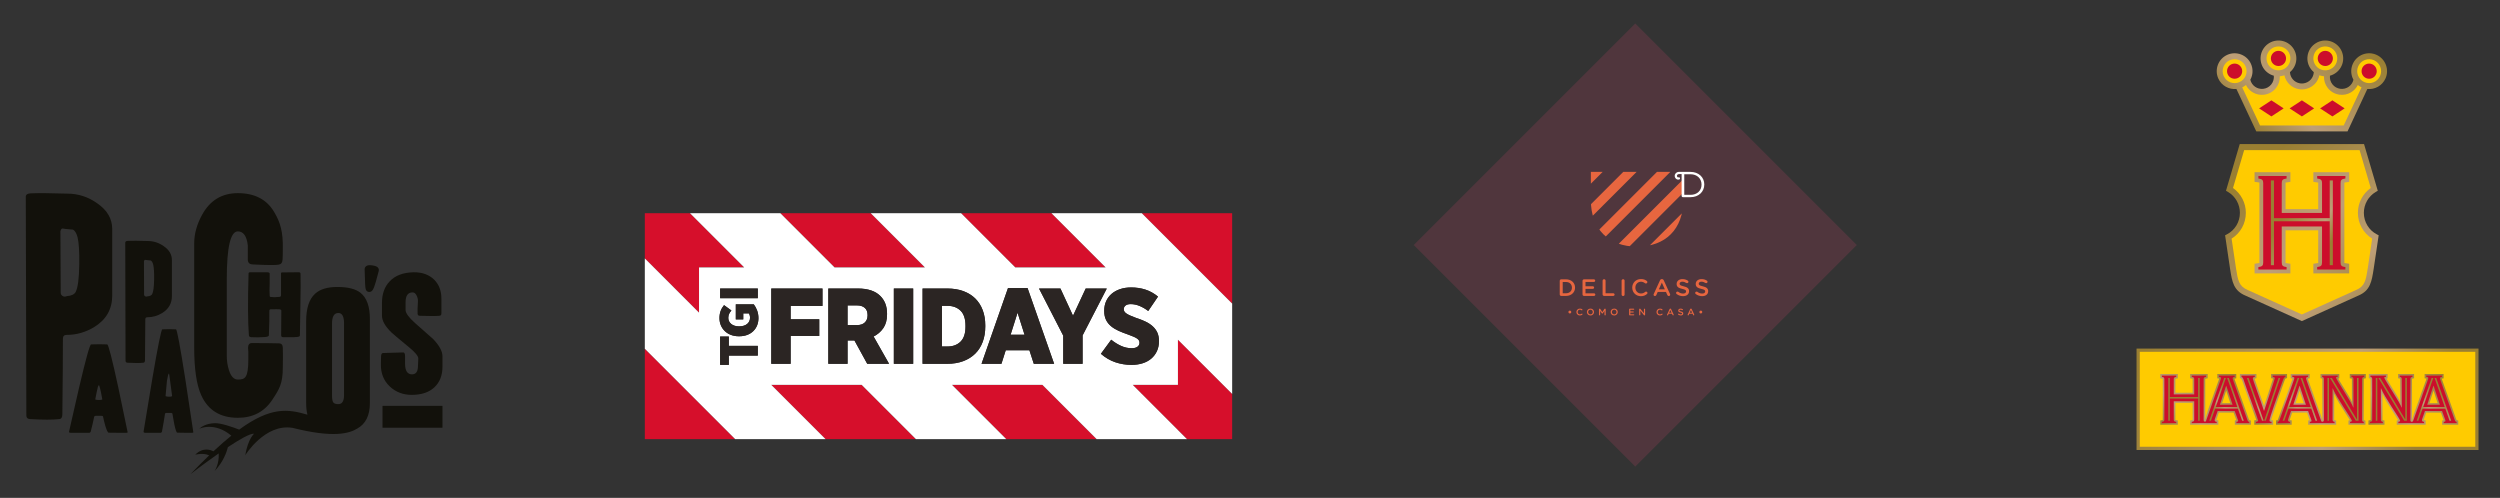 <?xml version="1.0" encoding="utf-8"?>
<!-- Generator: Adobe Illustrator 17.0.0, SVG Export Plug-In . SVG Version: 6.00 Build 0)  -->
<!DOCTYPE svg PUBLIC "-//W3C//DTD SVG 1.1//EN" "http://www.w3.org/Graphics/SVG/1.1/DTD/svg11.dtd">
<svg version="1.1" id="Layer_1" xmlns="http://www.w3.org/2000/svg" xmlns:xlink="http://www.w3.org/1999/xlink" x="0px" y="0px"
	 width="462px" height="92px" viewBox="0 0 462 92" enable-background="new 0 0 462 92" xml:space="preserve">
<rect x="0" y="0" width="462" height="92" fill="#333333" stroke="none"/>
<g>
	<g>
		
			<rect x="273.271" y="16.366" transform="matrix(0.707 0.707 -0.707 0.707 120.567 -200.432)" fill="#50363D" width="57.907" height="57.908"/>
		<g>
			<path fill="#E7663F" d="M288.238,51.892c0-0.153,0.12-0.271,0.278-0.271h0.89c0.983,0,1.664,0.661,1.664,1.523v0.009
				c0,0.862-0.68,1.532-1.664,1.532h-0.89c-0.157,0-0.278-0.118-0.278-0.271V51.892z M289.406,54.195
				c0.657,0,1.087-0.433,1.087-1.033v-0.008c0-0.6-0.43-1.042-1.087-1.042h-0.617v2.084H289.406z"/>
			<path fill="#E7663F" d="M292.45,54.414v-2.521c0-0.153,0.121-0.271,0.277-0.271h1.82c0.134,0,0.246,0.11,0.246,0.241
				c0,0.136-0.112,0.241-0.246,0.241H293v0.797h1.346c0.134,0,0.246,0.109,0.246,0.245c0,0.131-0.112,0.236-0.246,0.236H293v0.823
				h1.57c0.134,0,0.246,0.11,0.246,0.241c0,0.135-0.111,0.241-0.246,0.241h-1.843C292.57,54.685,292.45,54.567,292.45,54.414z"/>
			<path fill="#E7663F" d="M296.16,51.866c0-0.149,0.121-0.267,0.277-0.267c0.152,0,0.273,0.118,0.273,0.267v2.329h1.418
				c0.138,0,0.25,0.109,0.25,0.245c0,0.136-0.111,0.245-0.25,0.245h-1.691c-0.157,0-0.277-0.118-0.277-0.271V51.866z"/>
			<path fill="#E7663F" d="M299.674,51.866c0-0.149,0.121-0.267,0.277-0.267c0.152,0,0.273,0.118,0.273,0.267v2.573
				c0,0.149-0.121,0.267-0.273,0.267c-0.156,0-0.277-0.118-0.277-0.267V51.866z"/>
			<path fill="#E7663F" d="M301.637,53.161v-0.008c0-0.871,0.666-1.585,1.615-1.585c0.483,0,0.801,0.14,1.074,0.346
				c0.058,0.044,0.107,0.118,0.107,0.215c0,0.148-0.12,0.263-0.273,0.263c-0.076,0-0.129-0.026-0.165-0.053
				c-0.215-0.171-0.447-0.276-0.747-0.276c-0.595,0-1.033,0.481-1.033,1.081v0.009c0,0.599,0.434,1.085,1.033,1.085
				c0.331,0,0.554-0.105,0.783-0.293c0.04-0.035,0.098-0.061,0.165-0.061c0.138,0,0.26,0.114,0.26,0.25
				c0,0.083-0.04,0.149-0.09,0.193c-0.295,0.254-0.631,0.411-1.136,0.411C302.317,54.737,301.637,54.041,301.637,53.161z"/>
			<path fill="#E7663F" d="M305.611,54.335l1.163-2.539c0.062-0.136,0.174-0.219,0.331-0.219h0.027c0.156,0,0.264,0.083,0.326,0.219
				l1.163,2.539c0.022,0.039,0.031,0.079,0.031,0.114c0,0.145-0.112,0.258-0.259,0.258c-0.13,0-0.219-0.075-0.268-0.188
				l-0.255-0.573h-1.521l-0.264,0.591c-0.044,0.109-0.138,0.171-0.255,0.171c-0.143,0-0.255-0.11-0.255-0.25
				C305.575,54.418,305.589,54.378,305.611,54.335z M307.66,53.468l-0.55-1.239l-0.55,1.239H307.66z"/>
			<path fill="#E7663F" d="M309.845,54.343c-0.062-0.044-0.107-0.118-0.107-0.206c0-0.14,0.116-0.249,0.259-0.249
				c0.076,0,0.125,0.022,0.161,0.048c0.259,0.201,0.537,0.315,0.877,0.315c0.34,0,0.554-0.157,0.554-0.385v-0.009
				c0-0.219-0.125-0.337-0.706-0.468c-0.666-0.158-1.042-0.35-1.042-0.914v-0.009c0-0.526,0.447-0.889,1.069-0.889
				c0.393,0,0.711,0.101,0.993,0.285c0.062,0.035,0.12,0.109,0.12,0.214c0,0.14-0.116,0.249-0.26,0.249
				c-0.054,0-0.098-0.013-0.143-0.039c-0.242-0.153-0.474-0.232-0.72-0.232c-0.322,0-0.51,0.162-0.51,0.364v0.009
				c0,0.236,0.143,0.342,0.746,0.482c0.662,0.157,1.002,0.39,1.002,0.897v0.009c0,0.573-0.461,0.915-1.118,0.915
				C310.597,54.728,310.194,54.597,309.845,54.343z"/>
			<path fill="#E7663F" d="M313.377,54.343c-0.063-0.044-0.108-0.118-0.108-0.206c0-0.14,0.116-0.249,0.26-0.249
				c0.076,0,0.125,0.022,0.161,0.048c0.259,0.201,0.536,0.315,0.877,0.315c0.34,0,0.554-0.157,0.554-0.385v-0.009
				c0-0.219-0.125-0.337-0.706-0.468c-0.667-0.158-1.043-0.35-1.043-0.914v-0.009c0-0.526,0.448-0.889,1.069-0.889
				c0.394,0,0.711,0.101,0.993,0.285c0.063,0.035,0.121,0.109,0.121,0.214c0,0.14-0.116,0.249-0.259,0.249
				c-0.054,0-0.098-0.013-0.143-0.039c-0.242-0.153-0.474-0.232-0.72-0.232c-0.322,0-0.51,0.162-0.51,0.364v0.009
				c0,0.236,0.143,0.342,0.747,0.482c0.662,0.157,1.002,0.39,1.002,0.897v0.009c0,0.573-0.461,0.915-1.118,0.915
				C314.128,54.728,313.726,54.597,313.377,54.343z"/>
		</g>
		<g>
			<g>
				<g>
					<defs>
						<path id="SVGID_1_" d="M293.992,31.766v5.244c0,5.288,3.274,8.57,8.544,8.57c5.261,0,8.527-3.281,8.527-8.569v-5.245H293.992z
							"/>
					</defs>
					<clipPath id="SVGID_2_">
						<use xlink:href="#SVGID_1_"  overflow="visible"/>
					</clipPath>
					<g clip-path="url(#SVGID_2_)">
						
							<rect x="259.109" y="29.39" transform="matrix(0.707 -0.707 0.707 0.707 63.437 213.988)" fill="#E7663F" width="61.839" height="2.057"/>
						
							<rect x="259.265" y="29.547" transform="matrix(-0.707 0.707 -0.707 -0.707 516.619 -153.153)" fill="#E7663F" width="61.526" height="1.742"/>
						
							<rect x="262.391" y="32.67" transform="matrix(-0.707 0.707 -0.707 -0.707 524.163 -150.032)" fill="#E7663F" width="61.526" height="1.746"/>
						
							<rect x="265.514" y="35.796" transform="matrix(-0.707 0.707 -0.707 -0.707 531.714 -146.891)" fill="#E7663F" width="61.527" height="1.743"/>
						
							<rect x="268.639" y="38.918" transform="matrix(-0.707 0.707 -0.707 -0.707 539.25 -143.78)" fill="#E7663F" width="61.526" height="1.744"/>
						
							<rect x="271.764" y="42.042" transform="matrix(-0.707 0.707 -0.707 -0.707 546.782 -140.668)" fill="#E7663F" width="61.524" height="1.747"/>
						
							<rect x="274.73" y="45.012" transform="matrix(0.707 -0.707 0.707 0.707 56.971 229.615)" fill="#E7663F" width="61.838" height="2.055"/>
						
							<rect x="277.855" y="48.135" transform="matrix(0.707 -0.707 0.707 0.707 55.674 232.736)" fill="#E7663F" width="61.839" height="2.056"/>
						
							<rect x="278.012" y="48.29" transform="matrix(-0.707 0.707 -0.707 -0.707 561.869 -134.416)" fill="#E7663F" width="61.524" height="1.745"/>
						
							<rect x="280.98" y="51.259" transform="matrix(0.707 -0.707 0.707 0.707 54.378 235.857)" fill="#E7663F" width="61.835" height="2.057"/>
						
							<rect x="281.137" y="51.414" transform="matrix(-0.707 0.707 -0.707 -0.707 569.42 -131.284)" fill="#E7663F" width="61.525" height="1.746"/>
						
							<rect x="284.103" y="54.383" transform="matrix(0.707 -0.707 0.707 0.707 53.087 238.984)" fill="#E7663F" width="61.838" height="2.056"/>
						
							<rect x="284.259" y="54.539" transform="matrix(-0.707 0.707 -0.707 -0.707 576.955 -128.166)" fill="#E7663F" width="61.527" height="1.746"/>
					</g>
				</g>
				<g>
					<path fill="#FFFFFF" d="M312.414,31.766c0,0-1.973,0-2.216,0c-0.295,0-0.61,0.262-0.689,0.539
						c-0.073,0.259,0.011,0.547,0.213,0.729c0.116,0.106,0.262,0.164,0.408,0.164c0.073,0,0.142-0.013,0.215-0.039
						c0.103-0.044,0.158-0.163,0.114-0.269c-0.03-0.079-0.107-0.132-0.192-0.132c-0.027,0-0.053,0.006-0.053,0.006
						c-0.043,0.017-0.064,0.021-0.064,0.021c-0.079,0-0.129-0.036-0.152-0.058c-0.086-0.078-0.122-0.199-0.092-0.311
						c0.061-0.218,0.319-0.25,0.468-0.25l0.39,0v4.029c0,0.132,0.11,0.244,0.241,0.244h1.409c1.473,0,2.541-0.983,2.541-2.35
						C314.956,32.743,313.888,31.766,312.414,31.766z M312.414,36.005h-1.161v-3.802h1.161c1.197,0,2.032,0.782,2.032,1.914
						C314.447,35.228,313.612,36.005,312.414,36.005z"/>
				</g>
			</g>
		</g>
		<g>
			<g>
				<path fill="#E7663F" d="M291.318,57.667v-0.003c0-0.35,0.268-0.637,0.65-0.637c0.194,0,0.323,0.056,0.432,0.138
					c0.023,0.018,0.044,0.048,0.044,0.086c0,0.06-0.049,0.106-0.111,0.106c-0.03,0-0.052-0.011-0.066-0.021
					c-0.087-0.069-0.18-0.111-0.3-0.111c-0.24,0-0.417,0.194-0.417,0.435v0.003c0,0.241,0.175,0.436,0.417,0.436
					c0.133,0,0.223-0.042,0.315-0.118c0,0,0.04-0.025,0.067-0.025c0.056,0,0.104,0.046,0.104,0.1c0,0.034-0.016,0.06-0.036,0.077
					c-0.119,0.102-0.254,0.166-0.458,0.166C291.592,58.301,291.318,58.021,291.318,57.667z"/>
				<path fill="#E7663F" d="M293.258,57.667v-0.003c0-0.347,0.274-0.637,0.661-0.637c0.387,0,0.657,0.287,0.657,0.633v0.003
					c0,0.347-0.274,0.637-0.66,0.637C293.528,58.301,293.258,58.014,293.258,57.667z M294.344,57.667v-0.003
					c0-0.24-0.178-0.438-0.428-0.438c-0.251,0-0.425,0.195-0.425,0.435v0.003c0,0.239,0.178,0.436,0.428,0.436
					C294.169,58.1,294.344,57.906,294.344,57.667z"/>
				<path fill="#E7663F" d="M295.49,57.15c0-0.06,0.049-0.11,0.112-0.11h0.023c0.049,0,0.081,0.025,0.103,0.058l0.382,0.584
					l0.383-0.586c0.023-0.037,0.056-0.056,0.101-0.056h0.024c0.063,0,0.112,0.05,0.112,0.11v1.031c0,0.06-0.049,0.108-0.112,0.108
					c-0.06,0-0.11-0.049-0.11-0.108v-0.739l-0.308,0.452c-0.023,0.035-0.052,0.056-0.094,0.056c-0.04,0-0.068-0.021-0.092-0.056
					l-0.306-0.449v0.737c0,0.06-0.049,0.106-0.11,0.106c-0.062,0-0.108-0.046-0.108-0.106V57.15z"/>
				<path fill="#E7663F" d="M297.644,57.667v-0.003c0-0.347,0.274-0.637,0.661-0.637c0.387,0,0.657,0.287,0.657,0.633v0.003
					c0,0.347-0.274,0.637-0.661,0.637C297.914,58.301,297.644,58.014,297.644,57.667z M298.729,57.667v-0.003
					c0-0.24-0.178-0.438-0.428-0.438s-0.425,0.195-0.425,0.435v0.003c0,0.239,0.178,0.436,0.429,0.436
					C298.555,58.1,298.729,57.906,298.729,57.667z"/>
				<path fill="#E7663F" d="M301.063,58.17v-1.014c0-0.062,0.048-0.109,0.112-0.109h0.733c0.054,0,0.099,0.044,0.099,0.097
					c0,0.055-0.045,0.097-0.099,0.097h-0.623v0.32h0.542c0.054,0,0.099,0.044,0.099,0.099c0,0.053-0.045,0.095-0.099,0.095h-0.542
					v0.331h0.632c0.054,0,0.099,0.044,0.099,0.097c0,0.055-0.045,0.097-0.099,0.097h-0.742
					C301.111,58.279,301.063,58.232,301.063,58.17z"/>
				<path fill="#E7663F" d="M302.915,57.15c0-0.06,0.049-0.11,0.112-0.11h0.023c0.054,0,0.085,0.026,0.115,0.063l0.631,0.797v-0.757
					c0-0.058,0.048-0.105,0.108-0.105c0.061,0,0.109,0.048,0.109,0.105v1.035c0,0.06-0.047,0.107-0.108,0.107h-0.009
					c-0.052,0-0.085-0.026-0.115-0.065l-0.649-0.82v0.781c0,0.058-0.048,0.106-0.108,0.106c-0.061,0-0.11-0.048-0.11-0.106V57.15z"
					/>
				<path fill="#E7663F" d="M306.116,57.667v-0.003c0-0.35,0.269-0.637,0.65-0.637c0.194,0,0.323,0.056,0.432,0.138
					c0.024,0.018,0.044,0.048,0.044,0.086c0,0.06-0.048,0.106-0.11,0.106c-0.03,0-0.052-0.011-0.052-0.011
					c-0.101-0.079-0.194-0.121-0.315-0.121c-0.239,0-0.416,0.194-0.416,0.435v0.003c0,0.241,0.175,0.436,0.416,0.436
					c0.133,0,0.223-0.042,0.315-0.118c0.017-0.014,0.04-0.025,0.067-0.025c0.056,0,0.104,0.046,0.104,0.1
					c0,0.034-0.016,0.06-0.036,0.077c-0.119,0.102-0.254,0.166-0.458,0.166C306.389,58.301,306.116,58.021,306.116,57.667z"/>
				<path fill="#E7663F" d="M308.075,58.138l0.468-1.021c0.025-0.055,0.07-0.088,0.133-0.088h0.011c0.063,0,0.106,0.033,0.132,0.088
					l0.468,1.021l0.012,0.046c0,0.058-0.045,0.104-0.104,0.104c-0.052,0-0.089-0.03-0.108-0.076l-0.103-0.23h-0.612l-0.106,0.237
					c-0.018,0.044-0.056,0.069-0.103,0.069c-0.058,0-0.103-0.044-0.103-0.1C308.06,58.188,308.065,58.156,308.075,58.138z
					 M308.899,57.79l-0.221-0.498l-0.221,0.498H308.899z"/>
				<path fill="#E7663F" d="M310.138,58.142c-0.025-0.018-0.043-0.048-0.043-0.083c0-0.056,0.047-0.1,0.104-0.1
					c0.031,0,0.051,0.009,0.051,0.009c0.118,0.092,0.231,0.138,0.367,0.138c0.137,0,0.223-0.063,0.223-0.155v-0.003
					c0-0.088-0.05-0.136-0.284-0.188c-0.268-0.063-0.42-0.141-0.42-0.368v-0.004c0-0.211,0.18-0.357,0.43-0.357
					c0.159,0,0.287,0.041,0.4,0.114c0.026,0.014,0.049,0.044,0.049,0.086c0,0.056-0.046,0.1-0.104,0.1l-0.039-0.005
					c-0.116-0.072-0.209-0.104-0.308-0.104c-0.129,0-0.205,0.065-0.205,0.146v0.004c0,0.095,0.058,0.137,0.3,0.194
					c0.267,0.063,0.404,0.157,0.404,0.361v0.004c0,0.23-0.186,0.368-0.451,0.368C310.44,58.297,310.279,58.244,310.138,58.142z"/>
				<path fill="#E7663F" d="M311.882,58.138l0.468-1.021c0.025-0.055,0.07-0.088,0.133-0.088h0.01c0.063,0,0.106,0.033,0.132,0.088
					l0.468,1.021l0.013,0.046c0,0.058-0.044,0.104-0.104,0.104c-0.052,0-0.088-0.03-0.108-0.076l-0.103-0.23h-0.612l-0.106,0.237
					c-0.018,0.044-0.056,0.069-0.102,0.069c-0.058,0-0.103-0.044-0.103-0.1C311.867,58.188,311.873,58.156,311.882,58.138z
					 M312.707,57.79l-0.221-0.498l-0.221,0.498H312.707z"/>
			</g>
			<circle fill="#E7663F" cx="290.107" cy="57.665" r="0.262"/>
			<circle fill="#E7663F" cx="314.311" cy="57.665" r="0.263"/>
		</g>
	</g>
	<g>
		<path fill="#12110B" d="M20.739,54.62V42.334c0-1.91-0.923-3.494-2.765-4.755c-1.671-1.197-3.515-1.795-5.526-1.795
			c-3.142-0.101-5.411-0.119-6.808-0.051c-0.581,0.033-0.875,0.239-0.875,0.615l0.105,40.436c0,0.413,0.222,0.634,0.666,0.664
			c2.421,0.139,4.23,0.139,5.425,0c0.374-0.03,0.562-0.321,0.562-0.869c0.07-6.209,0.102-10.866,0.102-13.971
			c0-0.478,0.223-0.717,0.67-0.717c1.839,0,3.56-0.494,5.168-1.485C19.646,59.043,20.739,57.114,20.739,54.62 M14.649,48.837
			c-0.036,2.629-0.257,4.33-0.667,5.12c-0.238,0.442-0.768,0.698-1.585,0.764c-0.274,0.105-0.495,0.125-0.668,0.055
			c-0.339-0.136-0.511-0.357-0.511-0.668C11.185,49.3,11.165,45.597,11.165,43c-0.034-0.204,0-0.387,0.104-0.563
			c0.101-0.169,0.223-0.237,0.358-0.204c0.374,0.069,0.632,0.101,0.77,0.101c0.343,0.036,0.699,0.07,1.071,0.102
			c0.379,0.176,0.667,0.65,0.872,1.434C14.581,44.896,14.678,46.55,14.649,48.837"/>
		<path fill="#12110B" d="M21.851,71.553c-1.138-5.255-1.818-7.892-2.039-7.905c-0.994-0.041-1.983-0.041-2.975,0
			c-0.239,0.012-0.973,2.649-2.204,7.905c-0.622,2.735-1.246,5.465-1.868,8.187c-0.058,0.164,0.062,0.241,0.354,0.241h3.389
			c0.09,0,0.171-0.061,0.246-0.183c0.276-1.063,0.496-2.001,0.661-2.811c0.038-0.095,0.12-0.141,0.25-0.141h1.072
			c0.184,0,0.285,0.046,0.305,0.141c0.089,0.466,0.229,1.024,0.41,1.675c0.26,0.868,0.469,1.299,0.635,1.299
			c0.513,0,1.119,0.007,1.818,0.02h1.431c0.186,0,0.266-0.039,0.249-0.118C23.015,77.09,22.437,74.325,21.851,71.553 M18.569,73.908
			c-0.197,0.019-0.411,0.011-0.642-0.009c-0.235-0.026-0.338-0.064-0.317-0.117c0.089-0.552,0.177-0.816,0.265-1.354
			c0.155-0.822,0.289-1.236,0.395-1.236c0.09,0,0.299,0.677,0.631,2.591C18.902,73.85,18.791,73.893,18.569,73.908"/>
		<path fill="#12110B" d="M26.794,66.56c0.038-3.351,0.059-5.864,0.059-7.542c0-0.256,0.119-0.386,0.357-0.386
			c0.997,0,1.925-0.265,2.791-0.803c1.177-0.736,1.768-1.775,1.768-3.119v-6.632c0-1.034-0.498-1.889-1.493-2.571
			c-0.899-0.643-1.898-0.968-2.983-0.968c-1.697-0.056-2.923-0.063-3.677-0.026c-0.311,0.019-0.469,0.128-0.469,0.332l0.054,21.826
			c0,0.224,0.118,0.343,0.361,0.363c1.306,0.072,2.285,0.072,2.928,0C26.696,67.014,26.794,66.855,26.794,66.56 M26.658,48.133
			c0.056-0.093,0.118-0.127,0.195-0.111c0.2,0.036,0.339,0.056,0.411,0.056c0.186,0.019,0.378,0.034,0.582,0.055
			c0.202,0.092,0.361,0.351,0.469,0.774c0.127,0.553,0.185,1.446,0.167,2.682c-0.019,1.417-0.14,2.338-0.359,2.76
			c-0.13,0.242-0.414,0.379-0.859,0.416c-0.145,0.054-0.264,0.062-0.358,0.029c-0.183-0.074-0.278-0.195-0.278-0.36
			c-0.018-2.597-0.025-4.598-0.025-5.997C26.587,48.327,26.604,48.225,26.658,48.133"/>
		<path fill="#12110B" d="M35.721,79.841c-0.481-3.242-0.972-6.483-1.468-9.723c-0.965-6.157-1.543-9.237-1.731-9.255
			c-0.841-0.045-1.681-0.045-2.523,0c-0.205,0.018-0.826,3.098-1.872,9.254c-0.527,3.204-1.057,6.397-1.587,9.584
			c-0.046,0.187,0.055,0.279,0.303,0.279h2.877c0.074,0,0.144-0.07,0.209-0.213c0.235-1.245,0.422-2.342,0.56-3.29
			c0.03-0.109,0.102-0.167,0.21-0.167h0.908c0.16,0,0.244,0.059,0.259,0.165c0.079,0.546,0.197,1.2,0.35,1.962
			c0.219,1.015,0.398,1.518,0.539,1.518c0.436,0,0.951,0.008,1.543,0.025h1.213C35.669,79.981,35.739,79.932,35.721,79.841
			 M31.497,73.3c-0.185,0.017-0.386,0.015-0.6-0.015c-0.218-0.027-0.315-0.071-0.295-0.123c0.084-0.621,0.164-2.153,0.247-2.752
			c0.145-0.919,0.267-1.376,0.368-1.376c0.083,0,0.28,1.99,0.586,4.128C31.802,73.232,31.698,73.281,31.497,73.3"/>
		<path fill="#12110B" d="M43.952,77.209c2.784,0,4.911-1.112,6.37-3.336c1.296-1.958,1.941-2.953,1.941-6.006
			c0.031-1.692,0.031-2.705,0-3.574c0-0.559-0.249-0.843-0.746-0.843c-1.228-0.032-2.885-0.051-4.977-0.051
			c-0.468,0-0.698,0.302-0.698,0.894c0,0.104,0.014,0.173,0.05,0.737v1.392c0,3.486-0.65,3.719-1.941,3.719
			c-0.731,0-1.278-0.581-1.642-1.744c-0.268-0.83-0.4-1.708-0.4-2.638V51.621c0-5.904,0.681-8.862,2.042-8.862
			c1.028,0,1.643,0.867,1.842,2.59v2.668c0.031,0.565,0.349,0.846,0.943,0.846c-0.165,0,0.584,0.033,2.243,0.098
			c1.197,0.034,2.023,0.019,2.489-0.051c0.465-0.061,0.711-0.36,0.746-0.893c0.033-0.53,0.049-1.034,0.049-2.029
			c0.065-3.05-0.447-4.887-1.543-6.712c-1.359-2.39-3.617-3.583-6.769-3.583c-2.954,0-5.164,1.342-6.621,4.031
			c-0.964,1.758-1.443,3.519-1.443,5.275v19.217c0,3.946,0.431,6.885,1.295,8.809C38.442,75.816,40.7,77.209,43.952,77.209"/>
		<path fill="#12110B" d="M51.931,50.54v4.06c0,0.16-0.106,0.246-0.313,0.265c-0.642,0.07-1.17,0.075-1.585,0.015
			c-0.093-0.009-0.15-0.043-0.171-0.103c-0.018-0.03-0.025-0.09-0.025-0.178c-0.041-0.524-0.041-1.257,0-2.193v-1.84
			c0-0.158-0.148-0.239-0.435-0.251h-3.175c-0.193,0-0.291,0.086-0.291,0.251c-0.154,5.132-0.136,8.932,0.06,11.412
			c0.018,0.215,0.173,0.328,0.464,0.337c0.818,0.043,1.631,0.032,2.445-0.027c0.505-0.031,0.767-0.133,0.784-0.311
			c0.079-1.852,0.107-3.383,0.088-4.593c0.019-0.151,0.106-0.225,0.261-0.225c0.855-0.019,1.382-0.019,1.575,0
			c0.23,0.023,0.356,0.094,0.376,0.225l-0.03,4.561c0,0.255,0.127,0.378,0.379,0.369c0.156-0.009,0.545-0.009,1.162,0
			c0.564,0.009,1.025-0.001,1.385-0.038c0.358-0.031,0.537-0.122,0.537-0.271c0-0.274,0.027-2.037,0.086-5.284
			c0.057-3.052,0.068-5.09,0.03-6.125c0-0.177-0.098-0.271-0.292-0.282c-1.277,0-2.319,0.012-3.111,0.03
			C51.997,50.337,51.931,50.402,51.931,50.54"/>
		<path fill="#12110B" d="M68.355,74.488V58.952c0-2.31-0.577-3.927-1.731-4.84c-0.903-0.721-2.333-1.08-4.287-1.08
			c-1.833,0-3.199,0.416-4.102,1.244c-1.105,1.001-1.656,2.694-1.656,5.068v15.144c0,0.812,0.078,1.527,0.234,2.149
			c-3.583-1.062-6.786-1.51-12.612,2.755c-1.211-0.469-3.336-1.219-4.495-1.188c-1.682,0.047-2.517,0.709-2.892,1.035
			c0,0,2.776-1.373,5.936,1.274c-1.023,0.824-2.127,1.783-3.313,2.895c-0.462-0.249-1.91-0.842-3.359,0.623
			c0,0,1.492-0.404,2.575,0.123c-1.079,1.031-2.228,2.186-3.457,3.473c0,0,2.495-1.937,5.219-3.835
			c0.129,1.975-0.769,3.271-0.769,3.271c1.595-1.662,2.233-3.479,2.472-4.43c2.119-1.408,4.09-2.548,4.838-2.483
			c0,0-1.117,0.924-1.636,3.979c0,0,3.634-5.908,8.75-5.057c7.539,1.897,10.468,1.048,11.985,0.109
			C67.587,78.314,68.355,76.753,68.355,74.488 M63.58,73.014c0,1.113-0.353,1.668-1.054,1.668c-0.429,0-0.731-0.089-0.906-0.276
			c-0.173-0.186-0.261-0.638-0.261-1.359V59.802c0-1.307,0.387-1.961,1.167-1.961c0.701,0,1.054,0.642,1.054,1.926V73.014z"/>
		<path fill="#12110B" d="M80.014,62.625c-1.105-0.973-2.207-1.948-3.31-2.92c-1.165-1.047-1.754-1.854-1.754-2.422v-1.432
			c0-1.211,0.433-1.816,1.29-1.816c0.31,0,0.558,0.188,0.746,0.564c0.189,0.378,0.274,0.758,0.246,1.143
			c-0.063,1.045-0.087,1.782-0.063,2.202c0,0.277,0.144,0.414,0.43,0.414c1.764,0.058,2.967,0.058,3.607,0
			c0.241-0.019,0.365-0.165,0.365-0.442V55.19c0-1.451-0.445-2.616-1.327-3.497c-0.947-0.936-2.215-1.395-3.805-1.377
			c-1.938,0.038-3.419,0.597-4.431,1.683c-0.95,0.988-1.421,2.32-1.421,3.989v2.342c0,0.936,0.579,1.97,1.752,3.108
			c0.198,0.203,1.279,1.113,3.241,2.727c1.168,0.954,1.741,1.663,1.721,2.12l-0.07,1.541c-0.042,0.901-0.407,1.353-1.093,1.353
			c-0.858,0-1.285-0.665-1.285-1.985v-1.348c0-0.478-0.11-0.717-0.332-0.717c-0.221,0-0.846,0.017-1.87,0.053
			c-1.027,0.04-1.651,0.057-1.866,0.057c-0.222,0-0.342,0.192-0.367,0.579c-0.021,0.661-0.031,1.137-0.031,1.431
			c-0.043,1.727,0.518,3.132,1.687,4.211c1.1,1.009,2.434,1.513,4.004,1.513c1.806,0,3.208-0.466,4.199-1.401
			c0.995-0.935,1.491-2.211,1.491-3.827v-1.899C81.768,64.911,81.184,63.835,80.014,62.625"/>
		<rect x="70.688" y="75.005" fill="#12110B" width="11.08" height="4.038"/>
		<path fill="#12110B" d="M69.981,50.127c0.055-0.162,0.048-0.334-0.022-0.493c-0.154-0.355-0.535-0.454-0.743-0.508
			c-0.292-0.076-0.56-0.114-0.802-0.123c-0.033,0-0.062,0-0.093,0c-0.79,0-0.916,0.517-0.936,0.678l-0.001,0.044v0.048
			c0.021,1.184,0.053,2.087,0.088,2.685c0.049,0.855,0.085,1.42,0.685,1.495l0.086,0.006c0.591,0,0.826-0.578,1.218-1.916
			C69.631,51.416,69.805,50.776,69.981,50.127"/>
	</g>
	<g>
		<g>
			
				<linearGradient id="SVGID_3_" gradientUnits="userSpaceOnUse" x1="4421.897" y1="3420.423" x2="4519.958" y2="3459.384" gradientTransform="matrix(0.505 0 0 0.505 -1835.71 -1665.414)">
				<stop  offset="0" style="stop-color:#9A7F32"/>
				<stop  offset="0.7" style="stop-color:#BD9E77"/>
				<stop  offset="1" style="stop-color:#9A7F32"/>
			</linearGradient>
			<rect x="394.833" y="64.419" fill="url(#SVGID_3_)" width="63.197" height="18.739"/>
			<rect x="395.43" y="65.016" fill="#FFCB00" width="62.005" height="17.543"/>
			
				<linearGradient id="SVGID_4_" gradientUnits="userSpaceOnUse" x1="2920.171" y1="1991.014" x2="2908.06" y2="2005.56" gradientTransform="matrix(0.624 0 0 0.624 -1399.458 -1173.812)">
				<stop  offset="0" style="stop-color:#9A7F32"/>
				<stop  offset="0.7" style="stop-color:#BD9E77"/>
				<stop  offset="1" style="stop-color:#9A7F32"/>
			</linearGradient>
			<path fill="url(#SVGID_4_)" d="M419.692,69.118v0.772c0,0,0.339,0.073,0.373,0.083c-0.122,0.446-1.669,5.044-1.669,5.044
				c-0.269-0.795-1.695-4.746-1.765-5.048c0.024-0.008,0.359-0.071,0.359-0.071v-0.78h-3.06v0.765l0.227,0.055
				c0.016,0.007,0.096,0.064,0.223,0.466c0.37,1.171,2.502,6.93,2.602,7.246c-0.022,0.007-0.386,0.012-0.386,0.012v0.829h3.484
				v-0.829c0,0-0.356-0.003-0.374-0.007c0.098-0.571,2.455-7.275,2.455-7.275c0.129-0.371,0.151-0.405,0.286-0.451l0.203-0.069
				v-0.744H419.692z"/>
			
				<linearGradient id="SVGID_5_" gradientUnits="userSpaceOnUse" x1="2905.1" y1="1990.997" x2="2887.744" y2="2011.842" gradientTransform="matrix(0.624 0 0 0.624 -1399.458 -1173.812)">
				<stop  offset="0" style="stop-color:#9A7F32"/>
				<stop  offset="0.7" style="stop-color:#BD9E77"/>
				<stop  offset="1" style="stop-color:#9A7F32"/>
			</linearGradient>
			<path fill="url(#SVGID_5_)" d="M415.673,77.656c0,0-0.035-0.05-0.087-0.197c0,0-2.669-7.438-2.684-7.501
				c0.018-0.005,0.362-0.03,0.362-0.03v-0.81h-3.508v0.799c0,0,0.338,0.037,0.363,0.041c-0.014,0.051-1.287,3.598-2.074,5.79
				c-0.257,0.857-0.467,1.487-0.497,1.751h-0.017v-4.114h0.001v-3.304c0-0.054,0.004-0.081,0.004-0.081l0.45-0.091v-0.791h-3.245
				v0.791l0.448,0.079c0,0,0.007,0.04,0.007,0.094v2.499h-3.184v-2.499c0-0.054,0.004-0.081,0.004-0.081
				c0.021-0.022,0.451-0.092,0.451-0.092v-0.791h-3.245v0.791l0.447,0.079c0,0,0.007,0.04,0.007,0.094v7.446
				c0,0.056-0.004,0.082-0.004,0.082c-0.021,0.022-0.45,0.092-0.45,0.092v0.791h3.245v-0.791c0,0-0.429-0.07-0.448-0.079
				c0,0-0.007-0.04-0.007-0.095V74.45h3.184v3.078c0,0.055-0.005,0.082-0.005,0.082l-0.451,0.092v0.791h5.209V77.68
				c0,0-0.369-0.028-0.384-0.035v-0.001c0-0.023,0.472-1.394,0.472-1.394h2.731l0.516,1.411l-0.29,0.043v0.788h2.978v-0.781
				L415.673,77.656z M410.654,74.493l0.748-2.299l0.758,2.299H410.654z"/>
			
				<linearGradient id="SVGID_6_" gradientUnits="userSpaceOnUse" x1="2966.632" y1="1991.084" x2="2949.379" y2="2011.806" gradientTransform="matrix(0.624 0 0 0.624 -1399.458 -1173.812)">
				<stop  offset="0" style="stop-color:#9A7F32"/>
				<stop  offset="0.7" style="stop-color:#BD9E77"/>
				<stop  offset="1" style="stop-color:#9A7F32"/>
			</linearGradient>
			<path fill="url(#SVGID_6_)" d="M453.984,77.656c0,0-0.036-0.05-0.086-0.197c0,0-2.669-7.438-2.684-7.501
				c0.018-0.005,0.362-0.03,0.362-0.03v-0.81h-3.508v0.799c0,0,0.338,0.037,0.363,0.041c-0.013,0.05-1.538,4.297-2.286,6.377
				c-0.203,0.595-0.353,1.074-0.38,1.275h-0.02v-0.16l-0.003,0.009v-7.379c0-0.063,0.006-0.093,0.006-0.093
				c0.017-0.019,0.379-0.088,0.379-0.088v-0.783h-2.963V69.9l0.375,0.075c0,0,0.005,0.025,0.007,0.05l0.001,0v0.006
				c0,0,0.001,0.03,0.001,0.05v4.036l-0.001-0.003v0.136h-0.035c-0.044-0.187-0.266-0.611-0.575-1.145
				c-0.688-1.124-1.692-2.747-1.908-3.12l-0.003-0.005h0l-0.016-0.028l0.217-0.026v-0.809h-3.47v0.773l0.321,0.073
				c0,0,0.011,0.047,0.011,0.117v7.446c0,0.062-0.005,0.091-0.005,0.091l-0.396,0.089v0.785h2.963v-0.78l-0.357-0.074
				c0,0-0.008-0.04-0.01-0.093h-0.002v-4.736h0.035c0.13,0.352,0.39,0.847,0.711,1.402c0.853,1.374,2.052,3.241,2.169,3.451
				l-0.278,0.053v0.777h5.342V77.68l-0.384-0.035v-0.001c0-0.023,0.472-1.394,0.472-1.394h2.73l0.516,1.411l-0.29,0.043v0.788h2.979
				v-0.781L453.984,77.656z M448.965,74.493l0.748-2.299l0.759,2.299H448.965z"/>
			
				<linearGradient id="SVGID_7_" gradientUnits="userSpaceOnUse" x1="2942.238" y1="1989.964" x2="2923.208" y2="2012.82" gradientTransform="matrix(0.624 0 0 0.624 -1399.458 -1173.812)">
				<stop  offset="0" style="stop-color:#9A7F32"/>
				<stop  offset="0.7" style="stop-color:#BD9E77"/>
				<stop  offset="1" style="stop-color:#9A7F32"/>
			</linearGradient>
			<path fill="url(#SVGID_7_)" d="M436.825,69.975L437.2,69.9v-0.783h-2.963V69.9l0.376,0.075c0,0,0.005,0.025,0.007,0.05h0.006
				v4.225h-0.035c-0.041-0.178-0.246-0.57-0.53-1.063c-0.613-1.003-1.511-2.455-1.856-3.031c-0.027-0.044-0.055-0.089-0.081-0.131
				h0.003c-0.021-0.035-0.037-0.064-0.037-0.064l0.211-0.035v-0.809h-3.469v0.773l0.321,0.073c0,0,0.011,0.047,0.011,0.117v7.425
				l-0.002-0.007v0.111h-0.021c-0.02-0.14-0.099-0.414-0.215-0.768c-0.232-0.646-2.456-6.855-2.462-6.884
				c0.018-0.005,0.362-0.03,0.362-0.03v-0.81h-3.508v0.799c0,0,0.338,0.037,0.364,0.041c-0.018,0.066-2.69,7.502-2.69,7.502
				c-0.019,0.052-0.069,0.182-0.107,0.204l-0.276,0.02v0.807h2.901V77.68c0,0-0.369-0.028-0.384-0.035v-0.001
				c0-0.023,0.472-1.394,0.472-1.394h2.73l0.516,1.411l-0.29,0.043v0.788h5.172v-0.78l-0.357-0.074c0,0-0.01-0.044-0.01-0.11v-4.552
				l0.008,0.015v-0.181h0.035c0.149,0.404,0.47,0.998,0.859,1.655c0.698,1.118,1.554,2.457,1.882,2.986
				c0.021,0.031,0.042,0.065,0.062,0.096h-0.003c0.033,0.054,0.058,0.095,0.07,0.117c-0.013,0.002-0.278,0.053-0.278,0.053v0.777
				h3.137v-0.77c0,0-0.292-0.065-0.306-0.069c-0.004-0.021-0.008-0.058-0.008-0.124v-7.447
				C436.816,70.018,436.822,69.988,436.825,69.975z M424.214,74.493l0.748-2.299l0.759,2.299H424.214z"/>
			<path fill="#CC0D2B" d="M415.305,77.559l-2.496-6.943c-0.157-0.45-0.209-0.584-0.209-0.684c0-0.167,0.105-0.267,0.366-0.284
				v-0.232h-2.911v0.232c0.314,0.034,0.383,0.1,0.383,0.201c0,0.133-0.052,0.267-0.157,0.568l-2.577,7.288
				c-0.041,0.155-0.102,0.216-0.225,0.213c-0.218,0.003-0.246-0.171-0.246-0.39v-7.446c0-0.283,0.087-0.383,0.454-0.433v-0.232
				h-2.648v0.232c0.367,0.05,0.455,0.15,0.455,0.433v2.798h-3.781v-2.798c0-0.283,0.088-0.383,0.455-0.433v-0.232h-2.648v0.232
				c0.367,0.05,0.454,0.15,0.454,0.433v7.446c0,0.284-0.087,0.384-0.454,0.435v0.232h2.648v-0.232
				c-0.367-0.05-0.455-0.15-0.455-0.435v-3.376h3.781v3.376c0,0.284-0.087,0.384-0.455,0.435v0.232h2.307h0.341h1.964v-0.232
				c-0.297-0.017-0.384-0.168-0.384-0.318c0-0.067,0.018-0.184,0.07-0.302l0.489-1.391h3.151l0.56,1.542
				c0.053,0.117,0.07,0.201,0.07,0.285c0,0.117-0.087,0.151-0.315,0.184v0.232h2.382v-0.232
				C415.481,77.928,415.41,77.861,415.305,77.559z M410.244,74.791l1.14-3.501h0.035l1.155,3.501H410.244z"/>
			<path fill="#CC0D2B" d="M419.4,77.711c0-0.45,1.517-4.674,2.462-7.379c0.14-0.401,0.192-0.584,0.49-0.685v-0.232h-2.362v0.232
				c0.315,0.067,0.402,0.117,0.402,0.217c0,0.249-1.315,3.982-1.982,6.049h-0.035c-0.597-1.917-2.051-5.649-2.051-5.982
				c0-0.15,0.087-0.234,0.366-0.284v-0.232h-2.463v0.232c0.21,0.05,0.332,0.333,0.437,0.667c0.664,2.101,2.637,7.179,2.637,7.38
				c0.011,0.133-0.163,0.267-0.406,0.267v0.232h2.887v-0.232C419.544,77.962,419.4,77.862,419.4,77.711z"/>
			<path fill="#CC0D2B" d="M434.536,69.648c0.297,0.05,0.384,0.15,0.384,0.434v5.233h-0.035c-0.175-0.75-3.198-5.233-3.198-5.517
				c0-0.1,0.07-0.133,0.314-0.15v-0.232h-2.873v0.232c0.245,0.05,0.332,0.15,0.332,0.434v7.446c0,0.253-0.064,0.416-0.307,0.416
				c-0.166,0-0.2-0.128-0.289-0.384l-2.496-6.943c-0.157-0.45-0.209-0.584-0.209-0.684c0-0.167,0.104-0.267,0.366-0.284v-0.232
				h-2.911v0.232c0.314,0.034,0.383,0.1,0.383,0.201c0,0.133-0.052,0.267-0.157,0.568l-2.571,7.145
				c-0.051,0.133-0.138,0.384-0.365,0.401v0.232h2.305v-0.232c-0.297-0.017-0.384-0.168-0.384-0.318c0-0.067,0.018-0.184,0.07-0.302
				l0.489-1.391h3.151l0.56,1.542c0.052,0.117,0.07,0.201,0.07,0.285c0,0.117-0.088,0.151-0.315,0.184v0.232h2.208h0.174h2.192
				v-0.232c-0.279-0.05-0.367-0.15-0.367-0.434v-5.772h0.035c0.559,1.518,3.529,5.689,3.529,5.973c0,0.167-0.157,0.2-0.332,0.234
				v0.232h2.541v-0.232c-0.227-0.05-0.315-0.1-0.315-0.434v-7.447c0-0.283,0.087-0.384,0.384-0.434v-0.232h-2.366V69.648z
				 M423.803,74.791l1.14-3.501h0.035l1.155,3.501H423.803z"/>
			<path fill="#CC0D2B" d="M453.616,77.559l-2.496-6.943c-0.157-0.45-0.209-0.584-0.209-0.684c0-0.167,0.104-0.267,0.366-0.284
				v-0.232h-2.912v0.232c0.314,0.034,0.384,0.1,0.384,0.201c0,0.133-0.052,0.267-0.157,0.568l-2.571,7.145
				c-0.047,0.122-0.094,0.394-0.311,0.389c-0.226-0.007-0.268-0.114-0.268-0.423v-7.447c0-0.283,0.087-0.384,0.385-0.434v-0.232
				h-2.366v0.232c0.297,0.05,0.384,0.15,0.384,0.434v5.233h-0.035c-0.175-0.75-3.198-5.233-3.198-5.517c0-0.1,0.07-0.133,0.314-0.15
				v-0.232h-2.872v0.232c0.245,0.05,0.332,0.15,0.332,0.434v7.446c0,0.284-0.087,0.384-0.402,0.434v0.232h2.366v-0.232
				c-0.28-0.05-0.367-0.15-0.367-0.434v-5.772h0.035c0.559,1.518,3.53,5.689,3.53,5.973c0,0.167-0.157,0.2-0.332,0.234v0.232h2.44
				h0.1h2.205v-0.232c-0.297-0.017-0.384-0.168-0.384-0.318c0-0.067,0.017-0.184,0.07-0.302l0.489-1.391h3.151l0.56,1.542
				c0.052,0.117,0.07,0.201,0.07,0.285c0,0.117-0.088,0.151-0.315,0.184v0.232h2.382v-0.232
				C453.791,77.928,453.721,77.861,453.616,77.559z M448.554,74.791l1.14-3.501h0.035l1.155,3.501H448.554z"/>
			
				<linearGradient id="SVGID_8_" gradientUnits="userSpaceOnUse" x1="49190.84" y1="44031.648" x2="49244.383" y2="44064.301" gradientTransform="matrix(0.08 0 0 0.08 -3511.237 -3429.255)">
				<stop  offset="0" style="stop-color:#9A7F32"/>
				<stop  offset="0.7" style="stop-color:#BD9E77"/>
				<stop  offset="1" style="stop-color:#9A7F32"/>
			</linearGradient>
			<polygon fill="url(#SVGID_8_)" points="406.215,69.854 406.215,73.369 400.987,73.369 400.987,69.854 400.697,69.854 
				400.697,77.749 400.987,77.749 400.987,73.66 406.215,73.66 406.215,77.749 406.506,77.749 406.506,69.854 			"/>
			
				<linearGradient id="SVGID_9_" gradientUnits="userSpaceOnUse" x1="48059.684" y1="44015.184" x2="48020.039" y2="44062.805" gradientTransform="matrix(0.08 0 0 0.08 -3406.167 -3427.487)">
				<stop  offset="0" style="stop-color:#9A7F32"/>
				<stop  offset="0.7" style="stop-color:#BD9E77"/>
				<stop  offset="1" style="stop-color:#9A7F32"/>
			</linearGradient>
			<polygon fill="url(#SVGID_9_)" points="414.346,77.749 414.654,77.749 411.89,69.854 411.582,69.854 413.462,75.223 
				409.464,75.223 411.344,69.854 411.036,69.854 408.272,77.749 408.58,77.749 409.363,75.513 413.563,75.513 			"/>
			
				<linearGradient id="SVGID_10_" gradientUnits="userSpaceOnUse" x1="47483.461" y1="44065.121" x2="47523.035" y2="44016.816" gradientTransform="matrix(0.08 0 0 0.08 -3359.7 -3427.487)">
				<stop  offset="0" style="stop-color:#9A7F32"/>
				<stop  offset="0.7" style="stop-color:#BD9E77"/>
				<stop  offset="1" style="stop-color:#9A7F32"/>
			</linearGradient>
			<polygon fill="url(#SVGID_10_)" points="418.331,77.749 415.542,69.854 415.234,69.854 418.023,77.749 			"/>
			
				<linearGradient id="SVGID_11_" gradientUnits="userSpaceOnUse" x1="47560.852" y1="44063.582" x2="47520.609" y2="44015.891" gradientTransform="matrix(0.08 0 0 0.08 -3359.7 -3427.487)">
				<stop  offset="0" style="stop-color:#9A7F32"/>
				<stop  offset="0.7" style="stop-color:#BD9E77"/>
				<stop  offset="1" style="stop-color:#9A7F32"/>
			</linearGradient>
			<polygon fill="url(#SVGID_11_)" points="418.718,77.749 421.383,69.854 421.077,69.854 418.411,77.749 			"/>
			
				<linearGradient id="SVGID_12_" gradientUnits="userSpaceOnUse" x1="47645.77" y1="44015.184" x2="47606.125" y2="44062.805" gradientTransform="matrix(0.08 0 0 0.08 -3359.7 -3427.487)">
				<stop  offset="0" style="stop-color:#9A7F32"/>
				<stop  offset="0.7" style="stop-color:#BD9E77"/>
				<stop  offset="1" style="stop-color:#9A7F32"/>
			</linearGradient>
			<polygon fill="url(#SVGID_12_)" points="427.907,77.749 428.214,77.749 425.45,69.854 425.143,69.854 427.023,75.223 
				423.025,75.223 424.904,69.854 424.597,69.854 421.833,77.749 422.14,77.749 422.923,75.513 427.124,75.513 			"/>
			
				<linearGradient id="SVGID_13_" gradientUnits="userSpaceOnUse" x1="48283.066" y1="44049.859" x2="48336.605" y2="44082.512" gradientTransform="matrix(0.08 0 0 0.08 -3410.428 -3429.495)">
				<stop  offset="0" style="stop-color:#9A7F32"/>
				<stop  offset="0.7" style="stop-color:#BD9E77"/>
				<stop  offset="1" style="stop-color:#9A7F32"/>
			</linearGradient>
			<rect x="430.117" y="69.854" fill="url(#SVGID_13_)" width="0.29" height="7.895"/>
			
				<linearGradient id="SVGID_14_" gradientUnits="userSpaceOnUse" x1="48116.207" y1="44050.477" x2="48169.746" y2="44083.125" gradientTransform="matrix(0.08 0 0 0.08 -3391.739 -3429.495)">
				<stop  offset="0" style="stop-color:#9A7F32"/>
				<stop  offset="0.7" style="stop-color:#BD9E77"/>
				<stop  offset="1" style="stop-color:#9A7F32"/>
			</linearGradient>
			<polygon fill="url(#SVGID_14_)" points="435.571,69.854 435.571,77.554 430.924,69.854 430.584,69.854 435.35,77.749 
				435.571,77.749 435.689,77.749 435.862,77.749 435.862,69.854 			"/>
			
				<linearGradient id="SVGID_15_" gradientUnits="userSpaceOnUse" x1="46889.688" y1="44015.012" x2="46850.043" y2="44062.633" gradientTransform="matrix(0.08 0 0 0.08 -3274.821 -3427.467)">
				<stop  offset="0" style="stop-color:#9A7F32"/>
				<stop  offset="0.7" style="stop-color:#BD9E77"/>
				<stop  offset="1" style="stop-color:#9A7F32"/>
			</linearGradient>
			<polygon fill="url(#SVGID_15_)" points="452.678,77.755 452.985,77.755 450.221,69.86 449.914,69.86 451.793,75.229 
				447.796,75.229 449.675,69.86 449.368,69.86 446.604,77.755 446.912,77.755 447.694,75.519 451.895,75.519 			"/>
			
				<linearGradient id="SVGID_16_" gradientUnits="userSpaceOnUse" x1="48010.574" y1="44049.68" x2="48064.113" y2="44082.332" gradientTransform="matrix(0.08 0 0 0.08 -3379.838 -3429.476)">
				<stop  offset="0" style="stop-color:#9A7F32"/>
				<stop  offset="0.7" style="stop-color:#BD9E77"/>
				<stop  offset="1" style="stop-color:#9A7F32"/>
			</linearGradient>
			<rect x="439.044" y="69.86" fill="url(#SVGID_16_)" width="0.29" height="7.895"/>
			
				<linearGradient id="SVGID_17_" gradientUnits="userSpaceOnUse" x1="47843.758" y1="44050.25" x2="47897.297" y2="44082.902" gradientTransform="matrix(0.08 0 0 0.08 -3361.149 -3429.476)">
				<stop  offset="0" style="stop-color:#9A7F32"/>
				<stop  offset="0.7" style="stop-color:#BD9E77"/>
				<stop  offset="1" style="stop-color:#9A7F32"/>
			</linearGradient>
			<polygon fill="url(#SVGID_17_)" points="444.499,69.86 444.499,77.529 439.869,69.86 439.53,69.86 444.296,77.755 
				444.789,77.755 444.789,69.86 			"/>
		</g>
		<g>
			
				<linearGradient id="SVGID_18_" gradientUnits="userSpaceOnUse" x1="20230.906" y1="20741.58" x2="20383.699" y2="20914.748" gradientTransform="matrix(0.158 0 0 0.158 -2779.006 -3246.198)">
				<stop  offset="0" style="stop-color:#9A7F32"/>
				<stop  offset="0.7" style="stop-color:#BD9E77"/>
				<stop  offset="1" style="stop-color:#9A7F32"/>
			</linearGradient>
			<path fill="url(#SVGID_18_)" d="M439.227,43.3c-1.472-0.767-2.386-2.287-2.386-3.966c0-1.586,0.841-3.066,2.195-3.861
				l0.377-0.221l-2.539-8.624h-22.972l-2.414,8.198l-0.126,0.425l0.377,0.221c1.354,0.795,2.195,2.274,2.195,3.861
				c0,1.679-0.914,3.199-2.386,3.966l-0.351,0.183c0,0,0.864,5.831,0.926,6.23c0.361,2.319,0.622,3.995,2.849,4.922l10.415,4.704
				l10.43-4.711c2.212-0.92,2.473-2.596,2.834-4.915c0.062-0.4,0.868-5.832,0.868-5.832l0.058-0.398L439.227,43.3z"/>
			<path fill="#FFCB00" d="M437.567,49.537c-0.349,2.245-0.525,3.371-2.179,4.059c0,0-8.52,3.848-10,4.516l-9.985-4.51
				c-1.669-0.694-1.845-1.821-2.194-4.066c-0.063-0.405-0.653-4.343-0.811-5.438c1.635-1.008,2.636-2.799,2.636-4.765
				c0-1.836-0.901-3.555-2.374-4.59l2.059-6.995h21.337l2.059,6.995c-1.474,1.035-2.374,2.754-2.374,4.59
				c0,1.966,1.001,3.757,2.636,4.765C438.378,44.099,437.63,49.132,437.567,49.537z"/>
			
				<linearGradient id="SVGID_19_" gradientUnits="userSpaceOnUse" x1="-1163.726" y1="-1134.224" x2="-1129.581" y2="-1096.285" gradientTransform="matrix(1.369 0 0 1.369 1987.602 1559.531)">
				<stop  offset="0" style="stop-color:#9A7F32"/>
				<stop  offset="0.7" style="stop-color:#BD9E77"/>
				<stop  offset="1" style="stop-color:#9A7F32"/>
			</linearGradient>
			<path fill="url(#SVGID_19_)" d="M427.509,31.826v1.779c0,0,0.842,0.124,0.893,0.139c0.002,0.025,0.003,0.055,0.003,0.098v4.803
				h-6.033v-4.803c0-0.043,0.002-0.073,0.004-0.098c0.05-0.015,0.892-0.139,0.892-0.139v-1.779h-5.92h-0.706v1.779l0.61,0.083
				c0.147,0.02,0.23,0.04,0.281,0.055c0.002,0.025,0.003,0.055,0.003,0.098v14.662c0,0.045-0.002,0.075-0.003,0.101
				c-0.05,0.015-0.891,0.139-0.891,0.139v1.778h6.625v-1.778c0,0-0.842-0.124-0.892-0.139c-0.002-0.025-0.004-0.056-0.004-0.1
				v-5.942h6.033v5.942c0,0.044-0.002,0.075-0.004,0.1c-0.05,0.015-0.892,0.139-0.892,0.139v1.778h6.626v-1.778
				c0,0-0.841-0.124-0.89-0.139c-0.002-0.025-0.004-0.056-0.004-0.101V33.841c0-0.043,0.002-0.073,0.003-0.098
				c0.05-0.015,0.891-0.138,0.891-0.138v-1.779H427.509z"/>
			<path fill="#CC0D2B" d="M421.666,41.856v6.648c0,0.559,0.173,0.757,0.896,0.855v0.457h-5.214v-0.457
				c0.722-0.099,0.894-0.296,0.894-0.855V33.841c0-0.557-0.172-0.754-0.894-0.853v-0.457h5.214v0.457
				c-0.724,0.099-0.896,0.295-0.896,0.853v5.509h7.444v-5.509c0-0.557-0.172-0.754-0.896-0.853v-0.457h5.214v0.457
				c-0.723,0.099-0.894,0.295-0.894,0.853v14.662c0,0.559,0.172,0.757,0.894,0.855v0.457h-5.214v-0.457
				c0.724-0.099,0.896-0.296,0.896-0.855v-6.648H421.666z"/>
			
				<linearGradient id="SVGID_20_" gradientUnits="userSpaceOnUse" x1="23138.969" y1="20751.273" x2="23192.502" y2="20783.922" gradientTransform="matrix(0.158 0 0 0.158 -3234.115 -3238.359)">
				<stop  offset="0" style="stop-color:#9A7F32"/>
				<stop  offset="0.7" style="stop-color:#BD9E77"/>
				<stop  offset="1" style="stop-color:#9A7F32"/>
			</linearGradient>
			<polygon fill="url(#SVGID_20_)" points="430.531,33.342 430.531,40.316 420.232,40.316 420.232,33.342 419.656,33.342 
				419.656,49.005 420.232,49.005 420.232,40.892 430.531,40.892 430.531,49.005 431.107,49.005 431.107,33.342 			"/>
			
				<linearGradient id="SVGID_21_" gradientUnits="userSpaceOnUse" x1="20362.893" y1="20600.219" x2="20252.127" y2="20723.291" gradientTransform="matrix(0.158 0 0 0.158 -2779.322 -3246.198)">
				<stop  offset="0" style="stop-color:#9A7F32"/>
				<stop  offset="0.7" style="stop-color:#BD9E77"/>
				<stop  offset="1" style="stop-color:#9A7F32"/>
			</linearGradient>
			<path fill="url(#SVGID_21_)" d="M439.18,10.135c-1.663-0.75-3.627-0.008-4.377,1.655c-0.364,0.806-0.392,1.704-0.079,2.531
				c0.055,0.146,0.12,0.286,0.193,0.42c-0.26,1.085-1.285,1.809-2.413,1.671c-0.586-0.072-1.109-0.367-1.472-0.832
				c-0.355-0.455-0.516-1.019-0.456-1.591c0.405-0.109,0.79-0.296,1.135-0.557c0.705-0.533,1.16-1.309,1.282-2.184
				c0.251-1.807-1.015-3.482-2.822-3.733c-0.875-0.122-1.746,0.105-2.451,0.638c-0.705,0.533-1.16,1.309-1.282,2.184
				c-0.122,0.876,0.105,1.746,0.638,2.451c0.153,0.202,0.326,0.383,0.515,0.542c-0.048,1.038-0.812,1.908-1.864,2.073
				c-0.094,0.015-0.187,0.023-0.28,0.026c-0.031,0.001-0.105,0.001-0.105,0.001c-0.103-0.003-0.198-0.011-0.295-0.026
				c-1.051-0.165-1.815-1.035-1.863-2.073c0.189-0.159,0.362-0.34,0.515-0.542c0.533-0.705,0.76-1.575,0.638-2.451
				c-0.122-0.875-0.577-1.651-1.282-2.184c-0.705-0.533-1.576-0.759-2.451-0.638c-1.807,0.251-3.073,1.926-2.822,3.733
				c0.122,0.875,0.577,1.651,1.282,2.184c0.345,0.261,0.73,0.448,1.136,0.557c0.06,0.573-0.101,1.136-0.456,1.591
				c-0.363,0.465-0.886,0.761-1.472,0.832c-1.128,0.138-2.152-0.586-2.413-1.671c0.073-0.134,0.138-0.274,0.193-0.42
				c0.313-0.827,0.284-1.726-0.079-2.531c-0.75-1.663-2.714-2.405-4.377-1.655c-1.663,0.751-2.405,2.714-1.654,4.377
				c0.599,1.328,1.972,2.068,3.348,1.93l3.67,7.845h16.857l3.669-7.845c1.376,0.138,2.749-0.602,3.348-1.93
				C441.585,12.849,440.843,10.886,439.18,10.135z"/>
			<path fill="#FFCB00" d="M427.527,10.487c0.081-0.585,0.385-1.103,0.856-1.459c0.471-0.356,1.052-0.507,1.637-0.426
				c1.207,0.168,2.052,1.286,1.885,2.493c-0.081,0.585-0.386,1.102-0.856,1.458c-0.471,0.356-1.052,0.507-1.637,0.426
				c-0.585-0.081-1.103-0.385-1.459-0.856C427.597,11.653,427.445,11.072,427.527,10.487z"/>
			<path fill="#FFCB00" d="M419.727,12.554c-0.471-0.356-0.775-0.874-0.856-1.458c-0.168-1.207,0.678-2.325,1.885-2.493
				c0.585-0.081,1.166,0.07,1.637,0.426c0.471,0.356,0.775,0.874,0.856,1.459c0.081,0.585-0.07,1.166-0.426,1.637
				c-0.356,0.471-0.874,0.775-1.459,0.856C420.779,13.061,420.198,12.91,419.727,12.554z"/>
			<path fill="#FFCB00" d="M410.943,14.06c-0.501-1.11-0.006-2.422,1.105-2.923c1.111-0.501,2.422-0.005,2.923,1.105
				c0.243,0.538,0.262,1.139,0.053,1.691c-0.209,0.552-0.62,0.99-1.158,1.233C412.756,15.666,411.444,15.171,410.943,14.06z"/>
			<path fill="#FFCB00" d="M433.117,23.188h-15.458l-3.295-7.044c0.25-0.117,0.48-0.262,0.689-0.432
				c0.61,1.216,1.925,1.965,3.353,1.79c0.877-0.108,1.66-0.55,2.204-1.247c0.488-0.623,0.729-1.384,0.697-2.166
				c0.07-0.005,0.139-0.012,0.209-0.022c0.22-0.031,0.435-0.083,0.64-0.154c0.277,1.312,1.332,2.355,2.722,2.573
				c0.139,0.022,0.278,0.034,0.417,0.038v0.001l0.154,0c0.258-0.005,0.507-0.037,0.75-0.098v-0.003
				c1.241-0.312,2.165-1.296,2.422-2.511c0.205,0.071,0.42,0.123,0.64,0.154c0.07,0.01,0.139,0.016,0.209,0.022
				c-0.032,0.782,0.209,1.542,0.697,2.166c0.544,0.696,1.327,1.139,2.204,1.247c1.427,0.175,2.743-0.574,3.353-1.79
				c0.209,0.17,0.439,0.315,0.688,0.432L433.117,23.188z"/>
			<path fill="#FFCB00" d="M439.833,14.06c-0.501,1.111-1.812,1.606-2.923,1.105c-0.538-0.243-0.949-0.681-1.158-1.233
				c-0.209-0.552-0.19-1.153,0.053-1.691c0.501-1.11,1.813-1.606,2.923-1.105C439.838,11.638,440.334,12.95,439.833,14.06z"/>
			<circle fill="#CC0D2B" cx="421.06" cy="10.796" r="1.402"/>
			<circle fill="#CC0D2B" cx="412.957" cy="13.151" r="1.402"/>
			<polygon fill="#CC0D2B" points="427.655,20.03 425.388,18.546 423.12,20.03 425.388,21.514 			"/>
			<polygon fill="#CC0D2B" points="422.02,20.03 419.752,18.546 417.485,20.03 419.752,21.514 			"/>
			<polygon fill="#CC0D2B" points="433.291,20.03 431.023,18.546 428.756,20.03 431.023,21.514 			"/>
			<circle fill="#CC0D2B" cx="429.716" cy="10.796" r="1.402"/>
			<circle fill="#CC0D2B" cx="437.819" cy="13.151" r="1.402"/>
		</g>
	</g>
	<g>
		<g>
			<polygon fill="#D60F2B" points="119.161,81.149 135.86,81.149 119.161,64.45 			"/>
			<polygon fill="#D60F2B" points="227.703,39.402 211.004,39.402 227.703,56.101 			"/>
			<polygon fill="#D60F2B" points="142.539,71.129 152.559,81.149 169.257,81.149 159.238,71.129 			"/>
			<polygon fill="#D60F2B" points="129.18,49.421 137.529,49.421 127.511,39.402 119.161,39.402 119.161,47.751 129.18,57.77 			"/>
			<polygon fill="#D60F2B" points="227.703,72.8 217.683,62.781 217.683,71.129 209.334,71.129 219.353,81.149 227.703,81.149 
				227.703,81.149 			"/>
			<polygon fill="#D60F2B" points="204.324,49.421 194.305,39.402 177.607,39.402 187.625,49.421 			"/>
			<polygon fill="#D60F2B" points="170.927,49.421 160.908,39.402 144.21,39.402 154.228,49.421 			"/>
			<polygon fill="#D60F2B" points="175.937,71.129 185.956,81.149 202.654,81.149 192.635,71.129 			"/>
			<path fill="#FFFFFF" d="M159.801,56.886c-0.351-0.298-0.826-0.447-1.422-0.447h-1.749v3.637h1.769
				c0.61,0,1.084-0.163,1.422-0.487c0.337-0.324,0.507-0.765,0.507-1.321v-0.04C160.328,57.632,160.152,57.183,159.801,56.886z"/>
			<polygon fill="#FFFFFF" points="186.755,61.865 189.338,61.865 188.046,57.79 			"/>
			<path fill="#FFFFFF" d="M217.683,71.129v-8.349l10.02,10.019V56.101l-16.698-16.699h-16.7l10.019,10.019h-16.698l-10.019-10.019
				h-16.699l10.019,10.019h-16.698L144.21,39.402h-16.699l10.019,10.019h-8.349v8.349l-10.019-10.019V64.45l16.699,16.699h16.699
				l-10.02-10.02h16.699l10.019,10.02h16.699l-10.019-10.02h16.698l10.019,10.02h16.699l-10.019-10.02H217.683z M133.077,53.317
				h6.967v1.792h-6.967V53.317z M140.044,65.71h-5.355v1.721h-1.612v-5.235h1.612v1.722h5.355V65.71z M136.64,62.139h-0.14
				c-2.09,0-3.543-1.434-3.543-3.355c0-0.995,0.299-1.722,0.846-2.398l1.364,0.995c-0.329,0.369-0.577,0.767-0.577,1.365
				c0,0.886,0.777,1.562,1.931,1.562h0.1c1.274,0,1.981-0.686,1.981-1.582c0-0.348-0.08-0.607-0.209-0.806h-1.035v1.104h-1.383
				v-2.787h3.325c0.488,0.657,0.866,1.503,0.866,2.557C140.164,60.696,138.82,62.139,136.64,62.139z M151.995,56.537h-5.884v2.465
				h5.288v3.082h-5.288v5.148h-3.578V53.317h9.462V56.537z M160.267,67.233l-2.365-4.315h-1.272v4.315h-3.559V53.317h5.468
				c1.868,0,3.259,0.471,4.174,1.411c0.384,0.385,0.683,0.845,0.895,1.381c0.212,0.538,0.318,1.163,0.318,1.88v0.098
				c0,1.034-0.228,1.882-0.686,2.544c-0.457,0.664-1.057,1.18-1.799,1.551l2.862,5.05H160.267z M168.759,67.233h-3.578V53.317h3.578
				V67.233z M178.014,66.737c-0.881,0.33-1.885,0.496-3.012,0.496h-4.513V53.317h4.572c1.114,0,2.107,0.163,2.982,0.487
				c0.874,0.325,1.61,0.785,2.206,1.382c0.596,0.596,1.049,1.312,1.361,2.147c0.312,0.834,0.468,1.763,0.468,2.783v0.239
				c0,1.021-0.156,1.955-0.468,2.803c-0.312,0.848-0.769,1.574-1.372,2.176C179.637,65.938,178.895,66.405,178.014,66.737z
				 M191.047,67.233l-0.814-2.505h-4.373l-0.796,2.505h-3.678l4.89-13.995h3.618l4.91,13.995H191.047z M200.063,61.985v5.248h-3.578
				v-5.209l-4.474-8.707h3.956l2.326,5.03l2.346-5.03h3.896L200.063,61.985z M206.116,66.945c-0.962-0.326-1.852-0.846-2.674-1.561
				l1.909-2.604c0.57,0.464,1.173,0.841,1.809,1.133c0.637,0.292,1.292,0.437,1.968,0.437c0.478,0,0.838-0.092,1.083-0.278
				c0.245-0.186,0.368-0.431,0.368-0.736v-0.02c0-0.132-0.03-0.257-0.09-0.378c-0.06-0.119-0.165-0.235-0.318-0.346
				c-0.153-0.114-0.361-0.23-0.626-0.348c-0.266-0.119-0.603-0.252-1.013-0.398c-0.663-0.224-1.266-0.46-1.81-0.705
				c-0.544-0.246-1.014-0.532-1.411-0.865c-0.398-0.331-0.705-0.722-0.923-1.172c-0.219-0.451-0.329-0.994-0.329-1.63v-0.06
				c0-0.635,0.116-1.215,0.347-1.738c0.232-0.524,0.564-0.974,0.995-1.353c0.43-0.377,0.954-0.672,1.57-0.884
				c0.616-0.212,1.302-0.318,2.057-0.318c0.941,0,1.822,0.132,2.645,0.397c0.821,0.265,1.597,0.696,2.326,1.292l-1.809,2.664
				c-0.477-0.371-0.994-0.676-1.551-0.914c-0.556-0.239-1.12-0.358-1.689-0.358c-0.411,0-0.726,0.087-0.945,0.258
				c-0.219,0.172-0.327,0.392-0.327,0.655v0.02c0,0.16,0.033,0.298,0.099,0.418c0.067,0.119,0.182,0.238,0.348,0.358
				c0.165,0.119,0.391,0.245,0.676,0.377c0.285,0.133,0.645,0.279,1.082,0.438c0.663,0.213,1.259,0.444,1.79,0.696
				c0.53,0.252,0.98,0.547,1.351,0.885c0.371,0.337,0.655,0.725,0.855,1.163c0.199,0.437,0.298,0.954,0.298,1.551v0.04
				c0,0.675-0.127,1.285-0.378,1.829c-0.252,0.543-0.6,1.003-1.044,1.381c-0.443,0.379-0.977,0.666-1.6,0.864
				c-0.624,0.199-1.305,0.298-2.048,0.298C208.074,67.431,207.076,67.269,206.116,66.945z"/>
			<path fill="#FFFFFF" d="M175.102,56.518h-1.034v7.514h1.034c0.994,0,1.796-0.298,2.405-0.895c0.61-0.596,0.915-1.516,0.915-2.763
				v-0.18c0-1.258-0.305-2.186-0.915-2.783C176.898,56.816,176.096,56.518,175.102,56.518z"/>
			<polygon fill="#2B2523" points="142.533,67.233 146.111,67.233 146.111,62.085 151.4,62.085 151.4,59.003 146.111,59.003 
				146.111,56.537 151.995,56.537 151.995,53.317 142.533,53.317 			"/>
			<path fill="#2B2523" d="M163.24,60.632c0.457-0.662,0.686-1.51,0.686-2.544V57.99c0-0.717-0.106-1.342-0.318-1.88
				c-0.212-0.536-0.51-0.996-0.895-1.381c-0.914-0.94-2.305-1.411-4.174-1.411h-5.468v13.916h3.559v-4.315h1.272l2.365,4.315h4.035
				l-2.862-5.05C162.183,61.813,162.782,61.296,163.24,60.632z M160.328,58.268c0,0.556-0.169,0.997-0.507,1.321
				c-0.339,0.325-0.812,0.487-1.422,0.487h-1.769v-3.637h1.749c0.596,0,1.071,0.148,1.422,0.447
				c0.351,0.298,0.527,0.746,0.527,1.342V58.268z"/>
			<rect x="165.18" y="53.317" fill="#2B2523" width="3.578" height="13.916"/>
			<path fill="#2B2523" d="M182.08,60.355v-0.239c0-1.02-0.156-1.949-0.468-2.783c-0.312-0.835-0.765-1.551-1.361-2.147
				c-0.597-0.596-1.332-1.056-2.206-1.382c-0.875-0.324-1.869-0.487-2.982-0.487h-4.572v13.916h4.513
				c1.127,0,2.13-0.166,3.012-0.496c0.881-0.332,1.623-0.799,2.226-1.403c0.603-0.603,1.06-1.328,1.372-2.176
				C181.924,62.31,182.08,61.376,182.08,60.355z M178.422,60.375c0,1.246-0.305,2.167-0.915,2.763
				c-0.609,0.597-1.411,0.895-2.405,0.895h-1.034v-7.514h1.034c0.994,0,1.796,0.298,2.405,0.894c0.61,0.597,0.915,1.525,0.915,2.783
				V60.375z"/>
			<path fill="#2B2523" d="M186.277,53.238l-4.89,13.995h3.678l0.796-2.505h4.373l0.814,2.505h3.758l-4.91-13.995H186.277z
				 M186.755,61.865l1.291-4.075l1.292,4.075H186.755z"/>
			<polygon fill="#2B2523" points="200.639,53.317 198.294,58.347 195.968,53.317 192.011,53.317 196.485,62.025 196.485,67.233 
				200.063,67.233 200.063,61.985 204.536,53.317 			"/>
			<path fill="#2B2523" d="M212.755,66.269c0.445-0.378,0.792-0.838,1.044-1.381c0.251-0.544,0.378-1.153,0.378-1.829v-0.04
				c0-0.597-0.1-1.114-0.298-1.551c-0.2-0.437-0.484-0.825-0.855-1.163c-0.371-0.338-0.821-0.633-1.351-0.885
				c-0.531-0.252-1.127-0.484-1.79-0.696c-0.437-0.159-0.798-0.304-1.082-0.438c-0.286-0.132-0.511-0.258-0.676-0.377
				c-0.166-0.119-0.281-0.239-0.348-0.358c-0.066-0.12-0.099-0.258-0.099-0.418v-0.02c0-0.263,0.108-0.483,0.327-0.655
				c0.219-0.172,0.534-0.258,0.945-0.258c0.569,0,1.133,0.12,1.689,0.358c0.557,0.238,1.074,0.543,1.551,0.914l1.809-2.664
				c-0.729-0.597-1.504-1.027-2.326-1.292c-0.823-0.265-1.703-0.397-2.645-0.397c-0.755,0-1.441,0.106-2.057,0.318
				c-0.616,0.213-1.14,0.507-1.57,0.884c-0.431,0.378-0.762,0.828-0.995,1.353c-0.231,0.523-0.347,1.103-0.347,1.738v0.06
				c0,0.636,0.109,1.179,0.329,1.63c0.218,0.45,0.525,0.842,0.923,1.172c0.397,0.333,0.868,0.619,1.411,0.865
				c0.544,0.245,1.147,0.481,1.81,0.705c0.41,0.147,0.748,0.279,1.013,0.398c0.265,0.119,0.474,0.235,0.626,0.348
				c0.152,0.112,0.258,0.227,0.318,0.346c0.059,0.12,0.09,0.246,0.09,0.378v0.02c0,0.305-0.123,0.55-0.368,0.736
				c-0.245,0.186-0.605,0.278-1.083,0.278c-0.676,0-1.331-0.146-1.968-0.437c-0.635-0.291-1.239-0.668-1.809-1.133l-1.909,2.604
				c0.822,0.715,1.713,1.235,2.674,1.561c0.96,0.324,1.958,0.486,2.992,0.486c0.743,0,1.424-0.099,2.048-0.298
				C211.778,66.935,212.312,66.648,212.755,66.269z"/>
			<polygon fill="#2B2523" points="134.689,62.196 133.077,62.196 133.077,67.431 134.689,67.431 134.689,65.71 140.044,65.71 
				140.044,63.918 134.689,63.918 			"/>
			<path fill="#2B2523" d="M135.973,56.237v2.787h1.383v-1.104h1.035c0.129,0.199,0.209,0.458,0.209,0.806
				c0,0.896-0.707,1.582-1.981,1.582h-0.1c-1.154,0-1.931-0.676-1.931-1.562c0-0.597,0.249-0.996,0.577-1.365l-1.364-0.995
				c-0.547,0.676-0.846,1.403-0.846,2.398c0,1.921,1.454,3.355,3.543,3.355h0.14c2.18,0,3.523-1.443,3.523-3.345
				c0-1.054-0.378-1.901-0.866-2.557H135.973z"/>
			<rect x="133.077" y="53.317" fill="#2B2523" width="6.968" height="1.792"/>
		</g>
	</g>
</g>
<g>
</g>
<g>
</g>
<g>
</g>
<g>
</g>
<g>
</g>
<g>
</g>
<g>
</g>
<g>
</g>
<g>
</g>
<g>
</g>
<g>
</g>
<g>
</g>
<g>
</g>
<g>
</g>
<g>
</g>
</svg>
